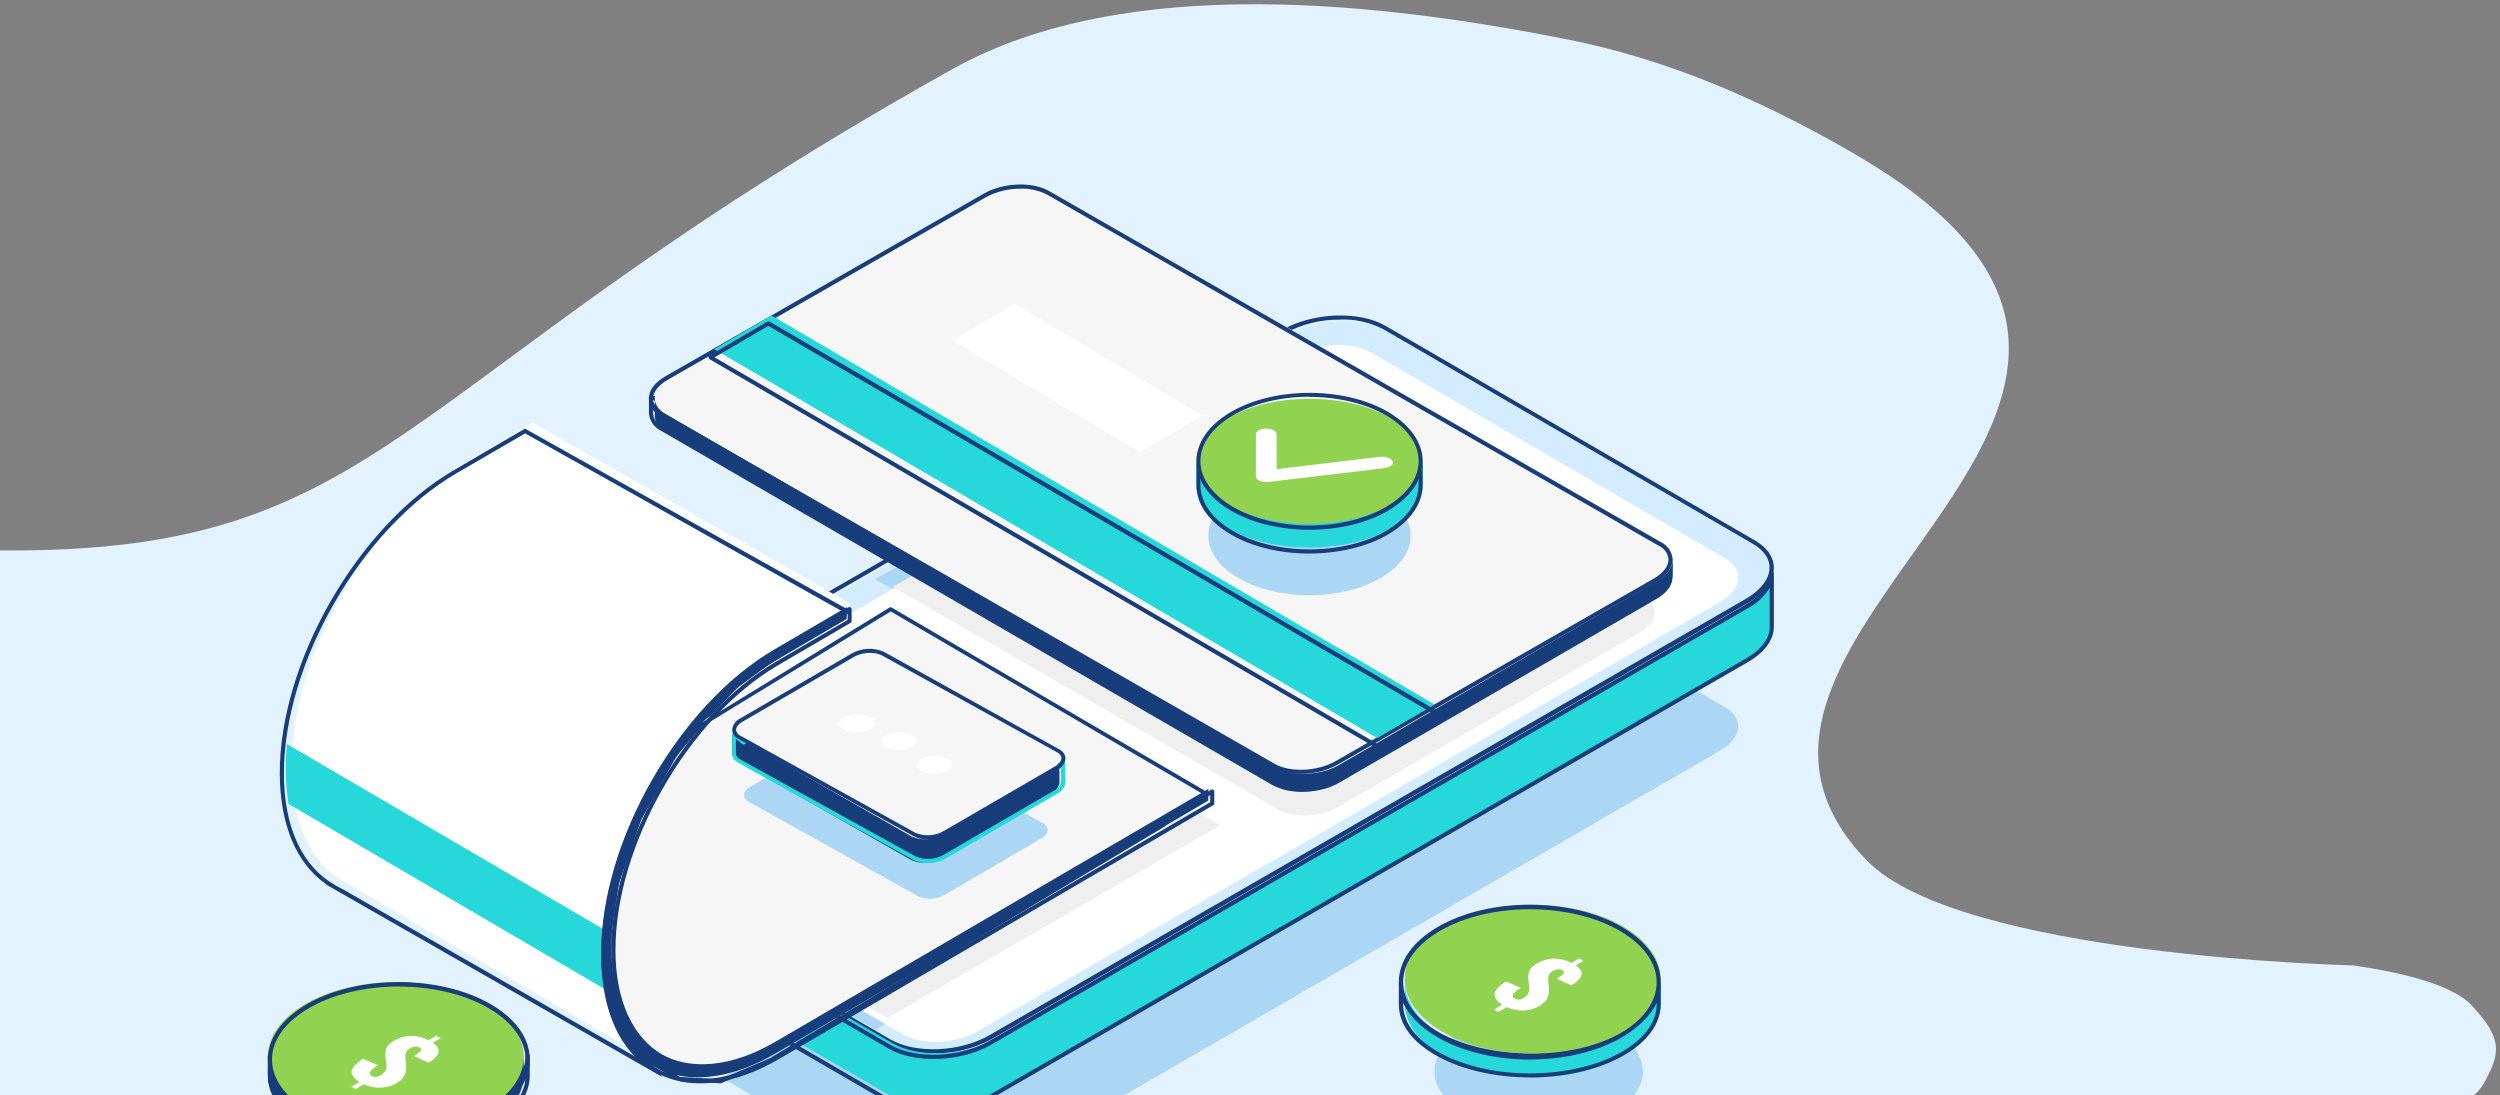 <svg xmlns="http://www.w3.org/2000/svg" width="420" height="184"><rect width="100%" height="100%" fill="#808080" stroke="none"/><title>Group 4</title><desc>Created with Sketch.</desc><g fill="none"><g><g><g id="c"><g><path fill="#E3F2FF" d="M-3.03 92.42c68.7 1.5 66.5-26.93 163.1-80.84C189.33-4.74 232.88.55 263.72 6.7c15.37 3.1 29.73 9.1 43.47 16.68 6.9 3.8 13.73 7.97 19.45 13.37 40.3 38.02-47.37 72.38-13.02 107.8 15.67 16.16 81.6 17.62 81.7 17.64 2.48.4 15.83 2.12 20.04 6.84 1.53 1.7 3.16 3.54 3.77 5.76.47 1.66 0 3.55-.76 5.1-.88 1.84-1.97 4.17-3.94 4.67-56.63 14.28-61.52 9.82-118.9 17.95-13.43 1.9-26.6 5.44-40.02 7.46-71.62 10.8-151.32 7.97-222.08-8.02-12.7-2.87-25.55-6-37.2-11.76-6.67-3.3-11.55-9.44-16.63-14.88-24.96-26.7-28-47.07-.34-73.98l17.74-8.92z"/><g transform="translate(45 31)"><path id="Path" fill="#ABD6F4" d="M244.82 87.84L185.4 53.27c-3.23-1.88-8.87-1.65-12.6.5L48.1 125.86c-3.74 2.16-4.15 5.44-.92 7.3l59.45 34.58c3.23 1.88 8.87 1.65 12.6-.5l124.68-72.1c3.74-2.15 4.15-5.4.92-7.3z"/><path id="Path" fill="#D4ECFF" d="M250.06 60.67l-62-35.96c-4.37-2.52-11.98-2.2-17.02.7L44.17 98.5c-5.04 2.9-5.6 7.3-1.23 9.83l62 35.96c4.34 2.52 11.96 2.2 17-.7L248.8 70.47c5.07-2.88 5.62-7.3 1.26-9.8z"/><path id="Shape" fill="#173D7A" fill-rule="nonzero" d="M111.8 146c-2.63.07-5.24-.54-7.58-1.76l-62.1-36.05C40.1 107 39 105.4 39 103.6c0-2.13 1.6-4.28 4.35-5.87l127.06-73.3c5.14-2.95 12.93-3.26 17.37-.68l62.1 36.08C251.9 61 253 62.6 253 64.4c0 2.15-1.6 4.3-4.35 5.9L121.6 143.57c-3 1.62-6.38 2.45-9.8 2.4zM180.2 22.7c-3.3-.05-6.54.76-9.43 2.33L43.7 98.33c-2.55 1.46-4 3.38-4.02 5.26 0 1.52.98 2.93 2.78 3.97l62.1 36.05c4.26 2.47 11.74 2.16 16.67-.7l127.06-73.3c2.53-1.46 3.98-3.38 4-5.26 0-1.53-1-2.94-2.8-3.98l-62.07-36.05c-2.24-1.16-4.73-1.72-7.25-1.64z"/><path id="Path" fill="#27D8DB" d="M252.98 65.03c-.04 1.9-1.44 3.9-4.16 5.47l-126.88 73.06c-5.03 2.9-12.65 3.2-17 .7l-62-35.95c-2.02-1.16-2.97-2.72-2.94-4.35v9c-.07 1.67.88 3.26 2.92 4.44l62 35.9c4.35 2.52 11.97 2.2 17-.7l126.9-73.06c2.83-1.64 4.24-3.75 4.15-5.74L253 65l-.02.03z"/><path id="Shape" fill="#173D7A" fill-rule="nonzero" d="M111.8 156c-2.63.07-5.24-.54-7.58-1.76l-62.1-36.06c-2.05-1.18-3.15-2.83-3.12-4.66 0-.02 0-.05 0-.08v-9.05c0-.16.1-.3.22-.34.14-.05.3 0 .4.1.05.06.08.16.08.25 0 1.58.95 3.02 2.78 4.08l62.1 36.06c4.27 2.47 11.75 2.16 16.68-.7l127.07-73.3c2.5-1.45 3.95-3.35 4-5.2 0-.1.02-.17.07-.23.1-.1.25-.13.38-.08.13.06.22.2.22.33v8.83c.07 2.2-1.5 4.4-4.36 6.05l-127.07 73.3c-3 1.64-6.35 2.48-9.76 2.46zm-72.1-42.66c0 .04 0 .07 0 .1-.07 1.6.9 3.07 2.77 4.13l62.1 36.06c4.27 2.48 11.75 2.18 16.67-.7l127.07-73.3c2.64-1.52 4.1-3.48 4-5.45v-6.44c-.87 1.44-2.13 2.62-3.62 3.42l-127.07 73.3c-5.12 2.97-12.9 3.28-17.35.7l-62.1-36.05c-1-.53-1.82-1.3-2.43-2.24l-.03 6.48z"/><path id="Path" fill="#ABD6F4" d="M232.24 69.78L163.84 31l-58.56 33.48-3.28 1.84L170.16 105c2.6 1.48 7.17 1.3 10.18-.4l51.17-29.03c3.02-1.73 3.35-4.3.74-5.8z"/><path id="Path" fill="#fff" d="M244.82 62.83L185.4 28.27c-3.23-1.88-8.87-1.65-12.6.5l-124.7 72.1c-3.74 2.15-4.15 5.42-.92 7.3l59.45 34.56c3.23 1.88 8.87 1.65 12.6-.5l124.68-72.07c3.74-2.18 4.15-5.45.92-7.33z"/><path id="Path" fill="#ABD6F4" d="M102.05 142L160 108.43 109.2 79 51 112.73l47.23 27.04z"/><path id="Path" fill="#fff" d="M244.82 62.83L185.4 28.27c-3.23-1.88-8.87-1.65-12.6.5l-124.7 72.1c-3.74 2.15-4.15 5.42-.92 7.3l59.45 34.56c3.23 1.88 8.87 1.65 12.6-.5l124.68-72.07c3.74-2.18 4.15-5.45.92-7.33z"/><ellipse id="Oval" cx="213.5" cy="149" fill="#ABD6F4" rx="17.5" ry="10"/><path id="Path" fill="#27D8DB" d="M227.7 142.83c-8.4 4.87-22 4.87-30.4 0-4.2-2.45-6.3-5.63-6.3-8.83v3.52c0 3.2 2.1 6.4 6.3 8.83 8.4 4.87 22 4.87 30.4 0 4.2-2.44 6.3-5.63 6.3-8.83V134c0 3.2-2.1 6.38-6.3 8.83z"/><path id="Shape" fill="#173D7A" fill-rule="nonzero" d="M212.03 150c-5.64 0-11.22-1.18-15.5-3.54-4.3-2.35-6.53-5.4-6.53-8.75v-3.36c0-.2.16-.34.35-.34.2 0 .35.15.35.34 0 3.06 2.2 5.96 6.17 8.15 8.34 4.6 21.92 4.6 30.26 0 3.97-2.2 6.17-5.1 6.17-8.16 0-.2.15-.34.35-.34.2 0 .35.15.35.34v3.37c0 3.33-2.32 6.43-6.52 8.76-4.2 2.34-9.84 3.54-15.45 3.54zm-21.3-12.53v.26c0 3.06 2.2 5.96 6.17 8.15 8.34 4.6 21.92 4.6 30.26 0 3.97-2.2 6.16-5.1 6.16-8.15v-.26c-.98 2.1-2.96 4.04-5.8 5.62-8.55 4.7-22.44 4.7-30.97 0-2.86-1.6-4.84-3.52-5.82-5.63z"/><ellipse id="Oval" cx="212.5" cy="133.5" fill="#91D351" rx="21.5" ry="12.5"/><path id="Shape" fill="#173D7A" fill-rule="nonzero" d="M212.03 147c-5.64 0-11.22-1.25-15.5-3.73-4.3-2.5-6.53-5.74-6.53-9.27 0-3.52 2.32-6.8 6.52-9.26 8.54-5 22.42-5 30.96 0 4.23 2.45 6.52 5.74 6.52 9.26 0 3.53-2.32 6.8-6.52 9.27-4.2 2.47-9.85 3.73-15.45 3.73zm0-25.25c-5.48 0-10.96 1.22-15.13 3.65-3.97 2.32-6.17 5.38-6.17 8.62 0 3.25 2.2 6.3 6.17 8.63 8.34 4.87 21.92 4.87 30.26 0 3.97-2.32 6.16-5.38 6.16-8.63 0-3.24-2.2-6.3-6.16-8.62-4.18-2.43-9.65-3.65-15.13-3.65z"/><path id="Path" fill="#fff" d="M206 138.6l1.37-.8c-.93-.62-1.36-1.24-1.26-1.87.1-.63.72-1.3 1.9-2.05l2.5 1.1c-.5.25-.95.6-1.3 1.07-.16.3-.08.53.25.73.47.24 1.03.2 1.46-.1.3-.16.53-.36.72-.6.13-.2.22-.42.25-.65.03-.26.03-.52 0-.78l-.13-1.12c-.02-.24-.02-.48 0-.72.02-.22.07-.43.15-.64.1-.26.25-.5.45-.68.26-.25.55-.47.86-.64.87-.52 1.84-.8 2.84-.8 1.02 0 2.04.25 2.95.73l1.3-.77.7.43-1.3.73c.25.15.48.35.66.58.14.16.25.34.3.55.05.16.05.35 0 .52-.05.18-.13.34-.23.5-.13.16-.26.3-.4.45-.17.15-.34.3-.5.4-.17.13-.35.25-.55.38l-2.46-1.13.46-.3.37-.26c.1-.07.18-.15.26-.24.06-.07.1-.14.13-.22.02-.08 0-.16-.04-.22-.08-.08-.16-.15-.26-.2-.24-.12-.5-.17-.78-.13-.28.04-.54.12-.78.26-.2.12-.36.25-.5.4-.13.14-.2.3-.25.47-.03.14-.05.27-.05.4 0 .17 0 .33 0 .5l.12 1.07c.03.27.03.54 0 .8-.02.28-.1.54-.2.78-.1.3-.28.56-.5.78-.3.28-.6.52-.94.73-.8.46-1.72.7-2.64.72-.96.04-1.92-.16-2.8-.57l-1.4.82-.72-.4z"/><ellipse id="Oval" cx="20.5" cy="161" fill="#ABD6F4" rx="17.5" ry="10"/><path id="Path" fill="#173D7A" d="M36.7 154.83c-8.4 4.87-22 4.87-30.4 0C2.1 152.38 0 149.2 0 146v3.52c0 3.2 2.1 6.4 6.3 8.83 8.4 4.87 22 4.87 30.4 0 4.2-2.44 6.3-5.63 6.3-8.83V146c0 3.2-2.1 6.38-6.3 8.83z"/><path id="Shape" fill="#173D7A" fill-rule="nonzero" d="M22 162c-5.64 0-11.2-1.18-15.5-3.54-4.3-2.36-6.5-5.38-6.5-8.75v-3.36c0-.2.16-.34.35-.34.2 0 .36.15.36.34 0 3.06 2.2 5.96 6.17 8.15 8.34 4.6 21.92 4.6 30.26 0 3.98-2.2 6.16-5.1 6.16-8.16 0-.2.15-.34.35-.34.2 0 .35.15.35.34v3.37c0 3.33-2.3 6.43-6.5 8.77C33.27 160.8 27.6 162 22 162zM.7 149.46v.25c0 3.07 2.2 5.97 6.17 8.17 8.34 4.6 21.92 4.6 30.26 0 3.98-2.2 6.16-5.1 6.16-8.16v-.26c-.98 2.13-2.97 4.05-5.8 5.63-8.55 4.72-22.44 4.72-31 0-2.83-1.56-4.82-3.5-5.8-5.6z"/><ellipse id="Oval" cx="21.5" cy="146.5" fill="#91D351" rx="21.5" ry="12.5"/><path id="Shape" fill="#173D7A" fill-rule="nonzero" d="M22 160c-5.64 0-11.2-1.25-15.5-3.74C2.2 153.78 0 150.53 0 147c0-3.5 2.3-6.78 6.5-9.26 8.55-5 22.45-5 31 0 4.22 2.46 6.5 5.74 6.5 9.27 0 3.54-2.3 6.8-6.5 9.28C33.2 158.75 27.6 160 22 160zm0-25.27c-5.48 0-10.96 1.22-15.13 3.66C2.9 140.7.7 143.76.7 147c0 3.25 2.2 6.32 6.17 8.64 8.34 4.87 21.92 4.87 30.26 0 3.98-2.32 6.16-5.4 6.16-8.63 0-3.23-2.2-6.3-6.17-8.62-4.17-2.43-9.63-3.65-15.13-3.65z"/><path id="Path" fill="#fff" d="M14 151.58l1.37-.8c-.94-.62-1.36-1.23-1.26-1.86.1-.63.72-1.32 1.9-2.05l2.5 1.1c-.5.24-.96.6-1.3 1.06-.16.3-.08.53.24.73.47.24 1.04.2 1.47-.1.3-.16.53-.36.72-.6.13-.2.22-.4.26-.64.03-.26.03-.53 0-.8l-.14-1.1c-.02-.24-.02-.48 0-.73 0-.23.06-.45.15-.66.1-.25.25-.48.44-.67.27-.25.56-.46.87-.64.86-.5 1.84-.78 2.83-.8 1.03 0 2.05.26 2.96.74l1.3-.77.7.43-1.3.76c.25.15.47.34.66.57.14.16.24.34.3.55.05.17.05.35 0 .53-.05.17-.13.34-.23.5-.13.15-.27.3-.42.44-.14.14-.3.28-.48.4-.16.12-.34.23-.54.36l-2.46-1.12.46-.3.36-.25c.1-.08.2-.17.27-.26.06-.06.1-.14.13-.22.02-.07 0-.15-.04-.2-.08-.1-.16-.16-.25-.2-.24-.14-.52-.18-.8-.14-.26.03-.53.12-.77.26-.2.1-.36.24-.5.4-.13.12-.2.28-.24.46-.04.13-.05.27-.06.4 0 .1 0 .26 0 .47l.12 1.08c.03.27.03.54 0 .8-.03.28-.1.54-.2.78-.1.3-.3.56-.5.78-.3.3-.6.53-.95.73-.8.46-1.7.7-2.63.72-.96.05-1.92-.15-2.8-.56l-1.4.8-.72-.42z"/><path id="Path" fill="#EFEFEF" d="M231.25 69.35L166.65 32 105 67.58l64.7 37.4c2.58 1.5 7.1 1.32 10.1-.4l50.73-29.37c3-1.74 3.3-4.35.72-5.85z"/><path id="Path" fill="#173D7A" d="M236 63.52l-2.4-.36-102.02-59.1c-2.72-1.57-7.47-1.38-10.62.45L67.6 35.4c-.54.32-1.03.7-1.47 1.12L65 36.34v2.54c.07 1.16.77 2.2 1.83 2.67l102.52 59.38c2.72 1.58 7.48 1.4 10.62-.43l53.4-30.93c1.72-1 2.6-2.3 2.58-3.5l.05-2.55z"/><path id="Shape" fill="#173D7A" fill-rule="nonzero" d="M173.54 102c-1.66.04-3.3-.34-4.8-1.12L66.02 41.35c-1.13-.55-1.9-1.66-2-2.92 0-.02 0-.04 0-.07V35.8c0-.1.05-.2.12-.26.08-.06.18-.1.28-.08l.96.15c.42-.38.9-.73 1.4-1.03l53.5-31.02c3.25-1.87 8.18-2.08 11-.44L233.4 62.34l2.3.35c.17.03.3.17.3.34v2.58c0 .02 0 .04 0 .06 0 1.4-1.02 2.78-2.77 3.76l-53.5 31c-1.9 1.05-4.03 1.6-6.2 1.58zM64.7 38.3s0 .04 0 .06c.07 1.04.7 1.95 1.64 2.38L169.1 100.3c2.62 1.5 7.23 1.3 10.28-.46l53.5-31c1.56-.9 2.44-2.1 2.43-3.22 0-.02 0-.04 0-.06v-2.23l-2.07-.33c-.04 0-.08-.02-.12-.04L130.93 3.73c-2.63-1.53-7.25-1.32-10.3.44l-53.5 31c-.5.3-.97.65-1.4 1.06-.07.08-.18.1-.3.1l-.73-.08v2.04z"/><path id="Path" fill="#F6F6F6" d="M169.4 97.93L66.84 38.57c-2.72-1.57-2.38-4.32.76-6.14L121 1.53c3.15-1.86 7.9-2.03 10.6-.47L234.17 60.4c2.73 1.6 2.38 4.35-.76 6.17l-53.37 30.9c-3.16 1.84-7.92 2.05-10.63.46z"/><path id="Shape" fill="#173D7A" fill-rule="nonzero" d="M173.53 99c-1.66.04-3.3-.33-4.78-1.1L66 38.94c-1.15-.54-1.93-1.67-2-2.95 0-1.4 1-2.76 2.77-3.76l53.5-30.7c3.24-1.86 8.16-2.07 10.98-.44l102.73 58.96c1.17.53 1.95 1.67 2.02 2.95 0 1.38-1 2.76-2.77 3.76l-53.5 30.7c-1.9 1.03-4.03 1.56-6.2 1.54zM126.47.7c-2.05-.02-4.06.48-5.85 1.44l-53.5 30.7c-1.54.9-2.43 2.06-2.43 3.15.08 1.02.7 1.92 1.66 2.35L169.1 97.3c2.62 1.52 7.23 1.32 10.28-.43l53.5-30.7c1.55-.9 2.43-2.07 2.43-3.16-.08-1.03-.73-1.93-1.68-2.34L130.92 1.7c-1.38-.7-2.9-1.06-4.45-1z"/><path id="Path" fill="#27D8DB" d="M75 27.66L186.37 93l9.63-5.65L84.63 22z"/><path id="Shape" fill="#173D7A" fill-rule="nonzero" d="M186.88 95c-.06 0-.12-.02-.17-.04L74.18 29.33c-.1-.06-.17-.18-.17-.3 0-.13.06-.25.17-.3l9.74-5.7c.12-.04.25-.04.36 0l112.57 65.64c.1.06.17.18.17.3 0 .13-.07.25-.17.3l-9.75 5.7c-.06.02-.13.03-.2.03zM75.04 29.03l111.84 65.22 9.05-5.27L84.08 23.75l-9.04 5.28z"/><path id="Path" fill="#fff" d="M146.56 45L115 26.22 125.44 20 157 38.8z"/><path id="Path" fill="#EFEFEF" d="M104.1 140l55.9-32.36L108.8 78 53 110.3z"/><path id="Path" fill="#fff" d="M12.73 117.08C7.38 114.05 4 107.43 4 97.95c-.05-18.77 12.92-41.7 28.93-51.14L44.48 40l.56.32L98 70.5l-13.4 8.86-5.06 3.7-6.94 7.36-1.1 1.02-7.4 11.37-2.7 7.1-2 5.65-1.67 11.84-.1 1.05.6 5 1.7 6.17 2.4 4.2 3.5 4.18-53.1-30.92z"/><path id="Shape" fill="#173D7A" fill-rule="nonzero" d="M66.38 150L9.74 117.58h.1C4.8 114.1 2.05 107.6 2 98.98 1.94 80.27 15.13 57.3 31.4 47.9L43.2 41l.73.42L98 71.72l-14.04 9.1-5.05 3.7-6.95 7.26-1.1 1-7.46 11.2-2.73 7.03-2 5.56-1.8 12.75.6 4.93 1.7 6.04 2.42 4.13 4.78 5.6zm-53.73-31.57l50.66 29-2.25-2.67-2.5-4.3-1.72-6.13-.65-5.02.12-1.05L58 116.4l2-5.6 2.8-7.13 7.5-11.33 1.14-1.02 6.95-7.3 5.13-3.74 13.1-8.5-53.4-29.97-11.48 6.67C15.67 57.8 2.65 80.47 2.7 99c0 9.02 3.1 15.63 8.66 18.74l1.32.72-.03-.03z"/><path id="Path" fill="#D4ECFF" d="M105 71v2.02L70 94c.72-1.42 1.7-2.68 2.86-3.73L105 71z"/><path id="Path" fill="#F6F6F6" d="M158 101.9L104.64 71l-32.3 19.56-4.05 4.75-6.1 10.77-3.8 10.76-1.25 8.4-.15 8.4 5.2 12 6.8 4 6.96.37 8.36-3.5 66.06-39.2z"/><path id="Shape" fill="#173D7A" fill-rule="nonzero" d="M76.12 151l-6.9-.37c-.05 0-.1-.02-.16-.04l-6.73-4.03c-.06-.03-.1-.1-.14-.16L57 134.37c0-.05 0-.1 0-.15l.16-8.42 1.24-8.48 3.8-10.87 6.07-10.86 4.06-4.8c.02-.04.05-.07.1-.1l32-19.62c.12-.07.25-.07.36 0l53.03 31.02c.1.06.16.17.17.3 0 .1-.05.23-.15.3l-7.58 5.4-65.7 39.34-8.34 3.52c-.03.04-.07.06-.1.08zm-6.83-1.06l6.76.36 8.27-3.5 65.62-39.35 7.1-5.08-52.4-30.65-31.93 19.5-4 4.73-5.98 10.75-3.77 10.74-1.22 8.37-.15 8.32 5.13 11.9 6.56 3.92z"/><path id="Path" fill="#27D8DB" d="M3.48 104.08c-.32-1.93-.48-3.88-.48-5.84 0-1.4.07-2.83.2-4.24l54.14 31.67-.34 2.35-.1 1.07.6 5.04.5 1.86-54.52-31.92z"/><path id="Path" fill="#173D7A" d="M158 103.5v-1.96L85.3 144c-15.17 8.84-27.54 1.72-27.6-15.9-.05-17.6 12.23-39.14 27.4-48l12.15-7.12V71L85.1 78.1C69 87.5 55.94 110.4 56 129.1c.05 18.7 13.2 26.26 29.3 16.86L158 103.5z"/><path id="Shape" fill="#173D7A" fill-rule="nonzero" d="M72.62 151c-2.73.03-5.4-.66-7.78-2-5.64-3.27-8.8-10.13-8.84-19.35-.06-18.85 13.1-41.97 29.34-51.46l12.2-7.15c.12-.06.25-.07.36 0 .1.06.17.18.17.3v2c0 .1-.06.23-.17.3l-12.2 7.13c-15.1 8.83-27.35 30.3-27.3 47.87 0 8.42 2.86 14.67 7.98 17.63 5.12 2.97 11.92 2.25 19.16-2l72.94-42.6c.1-.06.24-.06.35 0 .1.07.17.18.17.3v2c0 .12-.06.24-.17.3L85.9 146.9C81.2 149.63 76.7 151 72.6 151zM97.4 71.96L85.72 78.8c-16.1 9.37-29.08 32.2-29.03 50.85 0 8.95 3.04 15.6 8.48 18.74 5.45 3.13 12.68 2.38 20.37-2.1l72.77-42.52v-1.18L85.9 144.9c-7.46 4.36-14.5 5.07-19.86 1.98-5.35-3.08-8.3-9.55-8.34-18.23-.06-17.8 12.34-39.53 27.64-48.48l12.06-7.03v-1.18z"/><path id="Path" fill="#ABD6F4" d="M130.23 107.32l-28.5-15.9c-1.4-.63-3.04-.54-4.4.22l-16.27 9.52c-1.3.76-1.42 1.9-.3 2.52l28.5 15.9c1.42.63 3.06.54 4.4-.22l16.3-9.52c1.28-.75 1.4-1.9.27-2.52z"/><path id="Path" fill="#173D7A" d="M108.1 113.5L78.88 96.83c-.5-.22-.82-.7-.87-1.24v-3.3l1.63 1.35 18.22-10.9c1.55-.9 3.42-1 5.04-.27l27.95 15.94 2.1-1.28.05 3.33c-.1.72-.55 1.35-1.2 1.65l-18.6 11.13c-1.56.9-3.45 1-5.1.25z"/><path id="Shape" fill="#27D8DB" fill-rule="nonzero" d="M110.76 114c-.8.02-1.6-.16-2.32-.53l-29.4-16.32c-.55-.26-.94-.78-1.03-1.37 0-.04 0-.08 0-.12v-3.23c0-.13.1-.25.2-.3.13-.06.27-.05.38.03l1.45 1.18 18.1-10.56c1.65-.94 3.66-1.04 5.4-.26l27.92 15.5 1.98-1.15c.1-.06.24-.06.35 0 .1.06.17.17.17.3l.04 3.25c0 .04 0 .08 0 .12-.15.78-.66 1.45-1.4 1.8l-18.7 10.88c-.96.53-2.04.8-3.14.78zm-1.98-1.13c1.53.66 3.28.57 4.72-.25l18.7-10.87c.56-.25.95-.77 1.04-1.37 0-.03 0-.06 0-.08l-.04-2.57-1.63.95c-.1.07-.24.07-.34 0l-28.1-15.6c-1.53-.65-3.27-.56-4.7.26L80.1 94c-.12.1-.28.1-.4 0l-1.07-.85v2.4c0 .02 0 .05 0 .08.06.4.32.76.7.93l29.45 16.3z"/><path id="Path" fill="#F6F6F6" d="M132.1 95.16l-29.23-16.68c-1.63-.72-3.5-.63-5.04.27L79.23 89.9c-1.5.88-1.64 2.2-.35 2.94l29.26 16.68c1.62.72 3.5.63 5.03-.27l18.6-11.14c1.5-.88 1.65-2.2.34-2.94z"/><path id="Shape" fill="#173D7A" fill-rule="nonzero" d="M110.8 110c-.8.02-1.6-.16-2.32-.52l-29.4-16.33c-.63-.27-1.04-.86-1.08-1.53.08-.85.6-1.6 1.4-1.94l18.7-10.9c1.66-.94 3.67-1.04 5.42-.26l29.4 16.35c.62.28 1.04.87 1.08 1.53-.08.85-.6 1.6-1.4 1.94l-18.7 10.9c-.95.5-2.02.78-3.1.76zm-9.6-31.32c-.97 0-1.93.22-2.78.7l-18.7 10.88c-.7.4-1.07.9-1.06 1.37.05.42.3.78.7.95l29.4 16.32c1.53.65 3.28.56 4.73-.26l18.78-10.9c.57-.26.97-.78 1.06-1.38-.05-.42-.3-.78-.7-.95l-29.46-16.3c-.62-.3-1.3-.44-1.97-.42z"/><path id="Path" fill="#fff" d="M101.13 91.54c1.17-.6 1.15-1.54 0-2.12-1.35-.57-2.93-.56-4.26.04-1.16.6-1.16 1.54 0 2.12 1.34.57 2.93.56 4.26-.04zM108.13 94.55c1.16-.6 1.16-1.55 0-2.13-1.35-.57-2.93-.56-4.26.04-1.17.6-1.15 1.55 0 2.12 1.35.57 2.93.56 4.26-.03zM114.13 98.54c1.17-.6 1.15-1.54 0-2.12-1.35-.57-2.93-.56-4.26.04-1.16.6-1.16 1.54 0 2.12 1.34.57 2.93.56 4.26-.04z"/><ellipse id="Oval" cx="175" cy="59" fill="#ABD6F4" rx="17" ry="10"/><path id="Path" fill="#27D8DB" d="M194 50.5v-3.34h-1c-1.13-1.72-2.7-3.13-4.57-4.08-7.42-4.1-19.44-4.1-26.86 0-1.87.95-3.44 2.36-4.56 4.08h-1v3.3c0 2.7 1.84 5.4 5.56 7.46 7.42 4.1 19.45 4.1 26.87 0 3.72-2.05 5.57-4.73 5.57-7.42z"/><path id="Shape" fill="#173D7A" fill-rule="nonzero" d="M175 62c-4.85 0-9.7-1.1-13.37-3.3-3.68-2.22-5.65-5.1-5.63-8.23v-3.53c0-.2.15-.34.34-.35h.8c1.12-1.8 2.67-3.28 4.5-4.3 7.37-4.4 19.35-4.4 26.72 0 1.83 1.02 3.37 2.5 4.5 4.3h.8c.2 0 .34.15.34.34v3.56c0 3.1-2.02 6.02-5.64 8.2-3.6 2.18-8.53 3.3-13.37 3.3zm-18.33-14.7v3.17c0 2.86 1.87 5.6 5.3 7.62 7.18 4.28 18.88 4.28 26.05 0 3.42-2.06 5.3-4.75 5.3-7.6v-3.2h-.68c-.12 0-.23-.07-.3-.18-1.06-1.77-2.56-3.2-4.34-4.2-7.18-4.3-18.88-4.3-26.05 0-1.78 1-3.28 2.43-4.36 4.2-.07.1-.18.17-.3.17h-.63z"/><ellipse cx="175" cy="46.5" fill="#91D351" rx="19" ry="10.5"/><path fill="#173D7A" fill-rule="nonzero" d="M175 58c-4.84 0-9.68-1.1-13.36-3.3-3.68-2.2-5.64-5.1-5.64-8.2 0-3.12 2.02-6.02 5.64-8.2 7.37-4.4 19.35-4.4 26.72 0C192 40.5 194 43.4 194 46.5c0 3.1-2.02 6.02-5.64 8.2-3.66 2.2-8.52 3.3-13.36 3.3zm0-22.35c-4.72 0-9.44 1.08-13.03 3.23-3.4 2.04-5.3 4.73-5.3 7.58 0 2.85 1.9 5.55 5.3 7.6 7.18 4.3 18.88 4.3 26.06 0 3.4-2.05 5.3-4.74 5.3-7.6 0-2.85-1.9-5.54-5.3-7.58-3.6-2.12-8.3-3.2-13.03-3.2v-.03z"/><path fill="#fff" d="M166.5 49.7c-.28-.12-.47-.38-.5-.68v-7.05c0-.54.78-.97 1.73-.97.96 0 1.74.43 1.74.98v5.84l17.4-2.08c.93-.1 1.85.23 2.08.75.23.52-.4 1.04-1.33 1.15l-19.54 2.33c-.5.06-1 0-1.45-.2l-.12-.08z"/></g></g></g></g></g></g></svg>